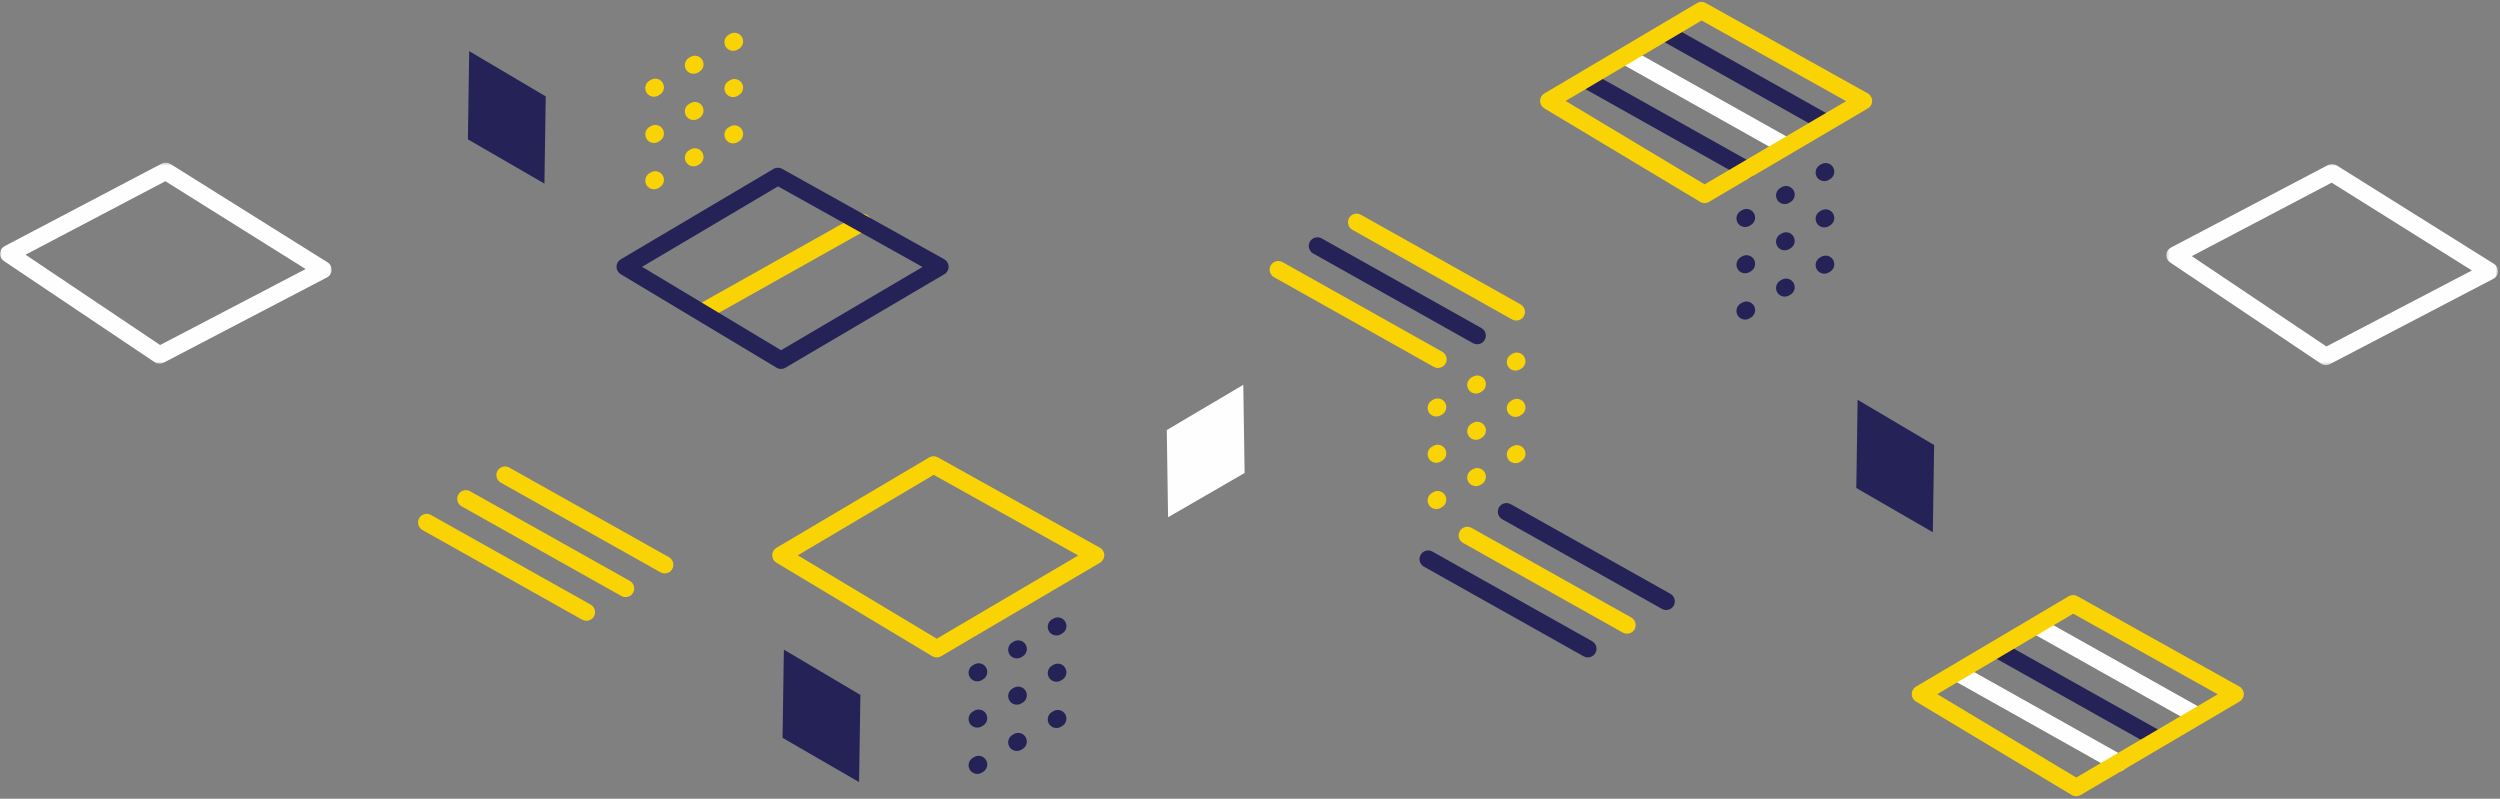 <?xml version="1.0" encoding="UTF-8"?>
<svg width="867px" height="277px" viewBox="0 0 867 277" version="1.1" xmlns="http://www.w3.org/2000/svg" xmlns:xlink="http://www.w3.org/1999/xlink">
    <rect x="0" y="0" width="867" height="277" fill="#808080" stroke="none"/>
    <!-- Generator: Sketch 46.2 (44496) - http://www.bohemiancoding.com/sketch -->
    <title>Artboard 6</title>
    <desc>Created with Sketch.</desc>
    <defs>
        <polygon id="path-1" points="0 0.391 0 70.136 115.031 70.136 115.031 0.391 1.35525272e-20 0.391"></polygon>
        <polygon id="path-3" points="115.294 70.634 115.294 0.889 0.264 0.889 0.264 70.634 115.294 70.634"></polygon>
    </defs>
    <g id="Mobile" stroke="none" stroke-width="1" fill="none" fill-rule="evenodd">
        <g id="Artboard-6">
            <g id="Page-1">
                <g id="Group-10" transform="translate(0, 56)">
                    <g id="Group-3">
                        <mask id="mask-2" fill="white">
                            <use xlink:href="#path-1"></use>
                        </mask>
                        <g id="Clip-2"></g>
                        <path d="M55.183,70.132 C54.65,70.105 54.123,69.936 53.663,69.627 L1.329,34.508 C0.452,33.919 -0.051,32.912 0.004,31.857 C0.061,30.801 0.669,29.853 1.605,29.361 L56.086,0.735 C57.031,0.239 58.168,0.281 59.074,0.848 L113.622,34.997 C114.534,35.567 115.071,36.582 115.029,37.657 C114.986,38.731 114.371,39.702 113.418,40.199 L56.723,69.795 C56.241,70.047 55.708,70.159 55.183,70.132 L55.183,70.132 Z M8.852,32.331 L55.528,63.652 L105.999,37.303 L57.351,6.848 L8.852,32.331 Z" id="Fill-1" fill="#FEFEFE" mask="url(#mask-2)"></path>
                    </g>
                    <path d="M216.948,151.075 C216.452,151.075 215.947,150.952 215.482,150.691 L160.093,119.6 C158.647,118.79 158.133,116.962 158.945,115.516 C159.756,114.071 161.585,113.558 163.03,114.369 L218.419,145.459 C219.864,146.269 220.379,148.098 219.567,149.544 C219.016,150.523 217.998,151.075 216.948,151.075" id="Fill-4" fill="#FAD305"></path>
                    <path d="M203.369,159.295 C202.871,159.295 202.368,159.171 201.903,158.91 L146.513,127.82 C145.067,127.01 144.554,125.181 145.364,123.735 C146.177,122.291 148.006,121.777 149.448,122.588 L204.84,153.679 C206.285,154.489 206.799,156.318 205.988,157.764 C205.436,158.743 204.418,159.295 203.369,159.295" id="Fill-6" fill="#FAD305"></path>
                    <path d="M230.528,142.856 C230.031,142.856 229.527,142.732 229.062,142.472 L173.673,111.381 C172.227,110.57 171.714,108.743 172.524,107.297 C173.336,105.852 175.166,105.339 176.609,106.149 L232,137.239 C233.444,138.05 233.959,139.879 233.147,141.324 C232.596,142.304 231.577,142.856 230.528,142.856" id="Fill-8" fill="#FAD305"></path>
                </g>
                <polygon id="Fill-11" fill="#242256" points="162.722 17.74 162.265 48.325 188.804 63.67 189.256 33.432"></polygon>
                <g id="Group-62" transform="translate(213, 0)">
                    <path d="M30.698,111.186 C31.195,111.186 31.699,111.062 32.164,110.802 L87.553,79.711 C88.999,78.9 89.512,77.072 88.702,75.627 C87.891,74.182 86.061,73.669 84.617,74.479 L29.227,105.569 C27.782,106.38 27.268,108.209 28.079,109.654 C28.63,110.634 29.649,111.186 30.698,111.186" id="Fill-12" fill="#FAD305"></path>
                    <path d="M57.85,127.941 C57.316,127.941 56.782,127.799 56.307,127.513 L2.262,95.087 C1.356,94.543 0.802,93.563 0.806,92.506 C0.809,91.449 1.369,90.471 2.279,89.933 L55.242,58.587 C56.16,58.044 57.298,58.028 58.231,58.549 L114.437,89.894 C115.376,90.418 115.963,91.405 115.975,92.48 C115.989,93.555 115.423,94.555 114.496,95.1 L59.371,127.527 C58.902,127.803 58.376,127.941 57.85,127.941 L57.85,127.941 Z M9.666,92.532 L57.866,121.452 L106.94,92.584 L56.814,64.629 L9.666,92.532 Z" id="Fill-14" fill="#242256"></path>
                    <path d="M13.786,33.547 C12.751,33.547 11.743,33.01 11.187,32.05 C10.356,30.616 10.846,28.78 12.279,27.951 L12.753,27.675 C14.187,26.846 16.023,27.334 16.852,28.768 C17.683,30.201 17.194,32.038 15.76,32.867 L15.287,33.142 C14.813,33.416 14.296,33.547 13.786,33.547 M27.514,25.59 C26.479,25.59 25.471,25.053 24.915,24.093 C24.084,22.66 24.574,20.825 26.007,19.994 L26.481,19.721 C27.916,18.89 29.751,19.378 30.58,20.812 C31.411,22.247 30.922,24.081 29.488,24.912 L29.015,25.186 C28.541,25.459 28.024,25.59 27.514,25.59 M41.241,17.634 C40.206,17.634 39.199,17.098 38.643,16.137 C37.812,14.704 38.301,12.868 39.735,12.037 L40.208,11.764 C41.643,10.934 43.478,11.422 44.307,12.855 C45.138,14.29 44.649,16.125 43.215,16.954 L42.742,17.23 C42.268,17.503 41.752,17.634 41.241,17.634" id="Fill-16" fill="#FAD305"></path>
                    <path d="M13.786,65.646 C12.751,65.646 11.743,65.109 11.187,64.149 C10.356,62.715 10.846,60.88 12.279,60.05 L12.753,59.776 C14.187,58.946 16.023,59.434 16.852,60.868 C17.683,62.302 17.194,64.137 15.76,64.967 L15.287,65.241 C14.813,65.515 14.296,65.646 13.786,65.646 M27.514,57.69 C26.479,57.69 25.471,57.153 24.915,56.193 C24.084,54.759 24.574,52.924 26.007,52.094 L26.481,51.82 C27.916,50.989 29.751,51.478 30.58,52.912 C31.411,54.346 30.922,56.181 29.488,57.011 L29.015,57.285 C28.541,57.559 28.024,57.69 27.514,57.69 M41.242,49.734 C40.207,49.734 39.199,49.198 38.643,48.237 C37.812,46.803 38.302,44.968 39.735,44.138 L40.209,43.864 C41.644,43.033 43.478,43.522 44.307,44.956 C45.139,46.39 44.65,48.225 43.216,49.055 L42.742,49.329 C42.269,49.604 41.752,49.734 41.242,49.734" id="Fill-18" fill="#FAD305"></path>
                    <path d="M13.786,49.591 C12.751,49.591 11.743,49.054 11.187,48.094 C10.356,46.66 10.846,44.825 12.279,43.995 L12.753,43.72 C14.187,42.89 16.023,43.379 16.852,44.813 C17.683,46.246 17.194,48.081 15.76,48.912 L15.287,49.186 C14.813,49.46 14.296,49.591 13.786,49.591 M27.514,41.635 C26.479,41.635 25.471,41.098 24.915,40.138 C24.084,38.704 24.574,36.869 26.007,36.039 L26.481,35.765 C27.916,34.934 29.751,35.423 30.58,36.857 C31.411,38.29 30.922,40.126 29.488,40.956 L29.015,41.23 C28.541,41.504 28.024,41.635 27.514,41.635 M41.241,33.679 C40.206,33.679 39.199,33.142 38.643,32.182 C37.812,30.748 38.301,28.913 39.735,28.082 L40.208,27.808 C41.643,26.978 43.478,27.467 44.307,28.9 C45.138,30.334 44.649,32.169 43.215,32.999 L42.742,33.274 C42.268,33.548 41.752,33.679 41.241,33.679" id="Fill-20" fill="#FAD305"></path>
                    <path d="M406.376,53.67 C405.879,53.67 405.375,53.546 404.91,53.285 L349.52,22.195 C348.075,21.384 347.561,19.556 348.372,18.111 C349.183,16.666 351.013,16.153 352.457,16.963 L407.847,48.053 C409.292,48.864 409.806,50.693 408.995,52.138 C408.443,53.118 407.425,53.67 406.376,53.67" id="Fill-22" fill="#FEFEFE"></path>
                    <path d="M392.797,61.889 C392.3,61.889 391.795,61.765 391.33,61.504 L335.941,30.414 C334.495,29.603 333.982,27.774 334.792,26.33 C335.604,24.885 337.433,24.371 338.876,25.182 L394.268,56.272 C395.712,57.083 396.227,58.912 395.415,60.357 C394.864,61.337 393.846,61.889 392.797,61.889" id="Fill-24" fill="#242256"></path>
                    <path d="M419.955,45.451 C419.459,45.451 418.954,45.327 418.489,45.066 L363.1,13.976 C361.654,13.165 361.141,11.336 361.951,9.892 C362.763,8.447 364.592,7.934 366.036,8.744 L421.427,39.834 C422.871,40.645 423.386,42.474 422.574,43.919 C422.023,44.899 421.005,45.451 419.955,45.451" id="Fill-26" fill="#242256"></path>
                    <path d="M378.144,70.424 C377.61,70.424 377.076,70.282 376.601,69.996 L322.556,37.57 C321.65,37.026 321.097,36.046 321.1,34.989 C321.103,33.932 321.662,32.954 322.572,32.416 L375.535,1.07 C376.453,0.527 377.591,0.511 378.524,1.032 L434.731,32.377 C435.669,32.901 436.256,33.888 436.269,34.963 C436.282,36.038 435.716,37.039 434.79,37.583 L379.665,70.01 C379.195,70.286 378.669,70.424 378.144,70.424 L378.144,70.424 Z M329.959,35.015 L378.159,63.935 L427.234,35.067 L377.108,7.112 L329.959,35.015 Z" id="Fill-28" fill="#FAD305"></path>
                    <path d="M392.205,78.734 C391.17,78.734 390.162,78.198 389.605,77.237 C388.774,75.803 389.265,73.969 390.698,73.138 L391.172,72.865 C392.605,72.034 394.441,72.523 395.27,73.957 C396.101,75.391 395.612,77.225 394.179,78.055 L393.706,78.329 C393.231,78.603 392.715,78.734 392.205,78.734 M405.933,70.778 C404.897,70.778 403.89,70.242 403.334,69.281 C402.503,67.847 402.992,66.013 404.426,65.183 L404.899,64.909 C406.335,64.079 408.17,64.567 408.999,66.001 C409.83,67.434 409.341,69.269 407.906,70.1 L407.434,70.374 C406.96,70.648 406.442,70.778 405.933,70.778 M419.659,62.822 C418.625,62.822 417.617,62.285 417.061,61.325 C416.23,59.892 416.72,58.056 418.153,57.225 L418.627,56.952 C420.061,56.123 421.896,56.611 422.726,58.044 C423.557,59.477 423.067,61.312 421.634,62.144 L421.161,62.417 C420.686,62.691 420.171,62.822 419.659,62.822" id="Fill-30" fill="#242256"></path>
                    <path d="M392.205,110.834 C391.17,110.834 390.162,110.297 389.605,109.337 C388.774,107.903 389.265,106.068 390.698,105.238 L391.172,104.964 C392.605,104.134 394.441,104.623 395.27,106.056 C396.101,107.49 395.612,109.325 394.179,110.155 L393.706,110.429 C393.231,110.704 392.715,110.834 392.205,110.834 M405.933,102.878 C404.897,102.878 403.89,102.342 403.334,101.381 C402.503,99.947 402.992,98.112 404.426,97.282 L404.899,97.008 C406.335,96.178 408.17,96.666 408.999,98.1 C409.83,99.534 409.341,101.369 407.906,102.199 L407.434,102.473 C406.96,102.748 406.442,102.878 405.933,102.878 M419.661,94.922 C418.625,94.922 417.617,94.386 417.061,93.425 C416.23,91.992 416.721,90.156 418.153,89.326 L418.628,89.052 C420.062,88.222 421.896,88.71 422.726,90.144 C423.558,91.578 423.068,93.413 421.635,94.243 L421.161,94.517 C420.687,94.792 420.171,94.922 419.661,94.922" id="Fill-32" fill="#242256"></path>
                    <path d="M392.205,94.778 C391.17,94.778 390.162,94.241 389.605,93.281 C388.774,91.847 389.265,90.012 390.698,89.182 L391.172,88.908 C392.605,88.077 394.441,88.566 395.27,90 C396.101,91.434 395.612,93.269 394.179,94.099 L393.706,94.373 C393.231,94.647 392.715,94.778 392.205,94.778 M405.933,86.822 C404.897,86.822 403.89,86.285 403.334,85.325 C402.503,83.891 402.992,82.056 404.426,81.226 L404.899,80.952 C406.335,80.121 408.17,80.61 408.999,82.044 C409.83,83.478 409.341,85.313 407.906,86.143 L407.434,86.417 C406.96,86.691 406.442,86.822 405.933,86.822 M419.659,78.866 C418.625,78.866 417.617,78.329 417.061,77.369 C416.23,75.935 416.72,74.1 418.153,73.269 L418.627,72.995 C420.061,72.165 421.896,72.654 422.726,74.087 C423.557,75.521 423.067,77.356 421.634,78.187 L421.161,78.461 C420.686,78.735 420.171,78.866 419.659,78.866" id="Fill-34" fill="#242256"></path>
                    <path d="M351.251,219.77 C350.754,219.77 350.249,219.646 349.784,219.386 L294.395,188.295 C292.949,187.485 292.436,185.657 293.246,184.211 C294.059,182.766 295.888,182.253 297.331,183.063 L352.722,214.154 C354.166,214.964 354.681,216.793 353.869,218.239 C353.318,219.218 352.3,219.77 351.251,219.77" id="Fill-36" fill="#FAD305"></path>
                    <path d="M337.671,227.99 C337.174,227.99 336.67,227.866 336.205,227.606 L280.816,196.515 C279.37,195.704 278.857,193.875 279.667,192.431 C280.479,190.986 282.307,190.472 283.751,191.283 L339.142,222.373 C340.587,223.184 341.102,225.013 340.29,226.458 C339.739,227.438 338.72,227.99 337.671,227.99" id="Fill-38" fill="#242256"></path>
                    <path d="M364.83,211.551 C364.333,211.551 363.829,211.427 363.364,211.167 L307.975,180.076 C306.529,179.265 306.016,177.437 306.826,175.992 C307.637,174.547 309.467,174.034 310.911,174.844 L366.301,205.934 C367.746,206.745 368.26,208.574 367.449,210.019 C366.898,210.999 365.879,211.551 364.83,211.551" id="Fill-40" fill="#242256"></path>
                    <path d="M299.278,119.389 C298.781,119.389 298.277,119.265 297.812,119.005 L242.422,87.914 C240.977,87.103 240.463,85.275 241.274,83.83 C242.086,82.385 243.915,81.872 245.359,82.682 L300.749,113.772 C302.194,114.583 302.708,116.412 301.897,117.857 C301.346,118.837 300.327,119.389 299.278,119.389" id="Fill-42" fill="#242256"></path>
                    <path d="M285.699,127.609 C285.202,127.609 284.697,127.484 284.233,127.225 L228.843,96.133 C227.398,95.323 226.883,93.493 227.695,92.049 C228.506,90.605 230.334,90.091 231.779,90.901 L287.17,121.992 C288.615,122.802 289.128,124.632 288.317,126.076 C287.765,127.056 286.748,127.609 285.699,127.609" id="Fill-44" fill="#FAD305"></path>
                    <path d="M312.858,111.17 C312.361,111.17 311.857,111.046 311.391,110.786 L256.002,79.695 C254.556,78.884 254.043,77.055 254.853,75.611 C255.665,74.166 257.495,73.653 258.939,74.463 L314.329,105.553 C315.774,106.364 316.288,108.193 315.476,109.638 C314.925,110.618 313.907,111.17 312.858,111.17" id="Fill-46" fill="#FAD305"></path>
                    <path d="M285.107,144.454 C284.072,144.454 283.064,143.917 282.507,142.957 C281.676,141.523 282.167,139.688 283.601,138.858 L284.074,138.583 C285.507,137.754 287.343,138.242 288.172,139.676 C289.003,141.11 288.515,142.945 287.081,143.775 L286.608,144.049 C286.133,144.323 285.617,144.454 285.107,144.454 M298.835,136.498 C297.799,136.498 296.792,135.961 296.236,135.001 C295.406,133.567 295.895,131.732 297.328,130.902 L297.801,130.628 C299.237,129.798 301.072,130.286 301.901,131.72 C302.732,133.154 302.243,134.989 300.809,135.819 L300.336,136.093 C299.862,136.367 299.344,136.498 298.835,136.498 M312.562,128.542 C311.527,128.542 310.52,128.005 309.963,127.045 C309.132,125.611 309.622,123.776 311.055,122.945 L311.529,122.671 C312.963,121.841 314.798,122.33 315.628,123.763 C316.459,125.197 315.969,127.032 314.536,127.863 L314.063,128.137 C313.588,128.411 313.073,128.542 312.562,128.542" id="Fill-48" fill="#FAD305"></path>
                    <path d="M285.107,176.553 C284.072,176.553 283.064,176.016 282.507,175.056 C281.676,173.622 282.167,171.786 283.601,170.957 L284.074,170.683 C285.507,169.853 287.343,170.342 288.172,171.775 C289.003,173.209 288.515,175.044 287.081,175.874 L286.608,176.148 C286.133,176.422 285.617,176.553 285.107,176.553 M298.835,168.597 C297.799,168.597 296.792,168.06 296.236,167.1 C295.406,165.666 295.895,163.831 297.328,163.001 L297.801,162.727 C299.237,161.896 301.072,162.385 301.901,163.819 C302.732,165.253 302.243,167.088 300.809,167.918 L300.336,168.192 C299.862,168.467 299.344,168.597 298.835,168.597 M312.563,160.641 C311.528,160.641 310.52,160.105 309.963,159.144 C309.132,157.71 309.623,155.875 311.055,155.045 L311.53,154.771 C312.964,153.94 314.798,154.429 315.628,155.863 C316.46,157.297 315.97,159.132 314.537,159.962 L314.063,160.236 C313.589,160.511 313.073,160.641 312.563,160.641" id="Fill-50" fill="#FAD305"></path>
                    <path d="M285.107,160.498 C284.072,160.498 283.064,159.961 282.507,159.001 C281.676,157.567 282.167,155.732 283.601,154.902 L284.074,154.628 C285.507,153.797 287.343,154.286 288.172,155.721 C289.003,157.154 288.515,158.989 287.081,159.819 L286.608,160.094 C286.133,160.367 285.617,160.498 285.107,160.498 M298.835,152.542 C297.799,152.542 296.792,152.005 296.236,151.045 C295.406,149.611 295.895,147.776 297.328,146.946 L297.801,146.672 C299.237,145.841 301.072,146.33 301.901,147.764 C302.732,149.198 302.243,151.033 300.809,151.863 L300.336,152.138 C299.862,152.411 299.344,152.542 298.835,152.542 M312.562,144.586 C311.527,144.586 310.52,144.049 309.963,143.089 C309.132,141.655 309.622,139.82 311.055,138.99 L311.529,138.715 C312.963,137.885 314.798,138.374 315.628,139.807 C316.459,141.241 315.969,143.076 314.536,143.907 L314.063,144.181 C313.588,144.455 313.073,144.586 312.562,144.586" id="Fill-52" fill="#FAD305"></path>
                    <path d="M535.261,259.382 C534.764,259.382 534.259,259.257 533.794,258.998 L478.405,227.906 C476.959,227.095 476.446,225.268 477.256,223.822 C478.069,222.377 479.898,221.864 481.341,222.674 L536.732,253.766 C538.176,254.576 538.691,256.404 537.879,257.851 C537.328,258.829 536.31,259.382 535.261,259.382" id="Fill-54" fill="#242256"></path>
                    <path d="M521.681,267.601 C521.184,267.601 520.68,267.477 520.215,267.217 L464.826,236.126 C463.38,235.315 462.867,233.487 463.677,232.042 C464.489,230.597 466.318,230.083 467.761,230.894 L523.153,261.984 C524.597,262.795 525.112,264.624 524.3,266.069 C523.749,267.049 522.73,267.601 521.681,267.601" id="Fill-56" fill="#FEFEFE"></path>
                    <path d="M548.84,251.163 C548.343,251.163 547.839,251.039 547.374,250.778 L491.985,219.688 C490.539,218.877 490.026,217.049 490.836,215.604 C491.647,214.159 493.476,213.646 494.921,214.456 L550.311,245.546 C551.756,246.357 552.27,248.186 551.459,249.632 C550.908,250.611 549.889,251.163 548.84,251.163" id="Fill-58" fill="#FEFEFE"></path>
                    <path d="M507.029,276.136 C506.495,276.136 505.961,275.994 505.486,275.708 L451.44,243.282 C450.535,242.739 449.981,241.758 449.985,240.701 C449.988,239.645 450.547,238.667 451.457,238.128 L504.42,206.782 C505.338,206.24 506.476,206.223 507.41,206.744 L563.616,238.089 C564.554,238.614 565.141,239.601 565.154,240.675 C565.167,241.75 564.601,242.751 563.675,243.295 L508.55,275.722 C508.08,275.998 507.554,276.136 507.029,276.136 L507.029,276.136 Z M458.844,240.728 L507.044,269.648 L556.119,240.78 L505.993,212.824 L458.844,240.728 Z" id="Fill-60" fill="#FAD305"></path>
                </g>
                <polygon id="Fill-63" fill="#242256" points="644.225 138.653 643.768 169.238 670.307 184.583 670.759 154.345"></polygon>
                <polygon id="Fill-64" fill="#FEFEFE" points="431.172 133.45 431.629 164.035 405.09 179.38 404.638 149.142"></polygon>
                <polygon id="Fill-65" fill="#242256" points="271.848 225.299 271.391 255.884 297.93 271.229 298.381 240.991"></polygon>
                <g id="Group-77" transform="translate(267, 56)">
                    <path d="M57.848,171.99 C57.314,171.99 56.78,171.848 56.305,171.562 L2.26,139.136 C1.354,138.593 0.801,137.612 0.804,136.555 C0.807,135.498 1.367,134.521 2.276,133.982 L55.24,102.636 C56.158,102.094 57.296,102.077 58.229,102.598 L114.435,133.943 C115.374,134.468 115.961,135.454 115.973,136.529 C115.986,137.604 115.421,138.605 114.494,139.149 L59.369,171.576 C58.9,171.852 58.374,171.99 57.848,171.99 L57.848,171.99 Z M9.664,136.581 L57.864,165.501 L106.938,136.634 L56.812,108.678 L9.664,136.581 Z" id="Fill-66" fill="#FAD305"></path>
                    <path d="M71.909,180.3 C70.874,180.3 69.868,179.763 69.311,178.803 C68.481,177.368 68.969,175.533 70.403,174.703 L70.876,174.43 C72.311,173.6 74.147,174.089 74.975,175.522 C75.806,176.955 75.317,178.79 73.883,179.62 L73.41,179.895 C72.936,180.168 72.419,180.3 71.909,180.3 M85.638,172.344 C84.603,172.344 83.594,171.808 83.038,170.847 C82.209,169.412 82.698,167.577 84.132,166.747 L84.605,166.474 C86.04,165.644 87.874,166.132 88.704,167.566 C89.534,168.999 89.046,170.834 87.612,171.664 L87.138,171.939 C86.665,172.214 86.147,172.344 85.638,172.344 M99.365,164.388 C98.329,164.388 97.323,163.851 96.766,162.891 C95.936,161.456 96.424,159.621 97.859,158.79 L98.332,158.517 C99.766,157.687 101.602,158.176 102.431,159.609 C103.261,161.042 102.772,162.877 101.338,163.708 L100.865,163.983 C100.392,164.257 99.876,164.388 99.365,164.388" id="Fill-68" fill="#242256"></path>
                    <path d="M71.909,212.399 C70.874,212.399 69.868,211.862 69.311,210.902 C68.481,209.468 68.969,207.633 70.403,206.803 L70.876,206.529 C72.311,205.7 74.147,206.188 74.975,207.622 C75.806,209.055 75.317,210.89 73.883,211.72 L73.41,211.995 C72.936,212.268 72.419,212.399 71.909,212.399 M85.638,204.443 C84.603,204.443 83.594,203.908 83.038,202.947 C82.209,201.512 82.698,199.677 84.132,198.847 L84.605,198.574 C86.04,197.744 87.874,198.231 88.704,199.666 C89.534,201.099 89.046,202.934 87.612,203.764 L87.138,204.039 C86.665,204.313 86.147,204.443 85.638,204.443 M99.365,196.487 C98.331,196.487 97.323,195.952 96.766,194.991 C95.936,193.556 96.425,191.721 97.859,190.891 L98.332,190.618 C99.767,189.787 101.602,190.275 102.431,191.71 C103.263,193.143 102.773,194.978 101.34,195.808 L100.867,196.083 C100.392,196.357 99.876,196.487 99.365,196.487" id="Fill-70" fill="#242256"></path>
                    <path d="M71.909,196.344 C70.874,196.344 69.868,195.807 69.311,194.847 C68.481,193.412 68.969,191.577 70.403,190.748 L70.876,190.474 C72.311,189.643 74.147,190.132 74.975,191.566 C75.806,192.999 75.317,194.835 73.883,195.665 L73.41,195.939 C72.936,196.213 72.419,196.344 71.909,196.344 M85.638,188.388 C84.603,188.388 83.594,187.851 83.038,186.891 C82.209,185.457 82.698,183.622 84.132,182.792 L84.605,182.518 C86.04,181.687 87.874,182.176 88.704,183.61 C89.534,185.044 89.046,186.879 87.612,187.709 L87.138,187.983 C86.665,188.257 86.147,188.388 85.638,188.388 M99.365,180.432 C98.329,180.432 97.323,179.895 96.766,178.935 C95.936,177.501 96.424,175.666 97.859,174.835 L98.332,174.561 C99.766,173.731 101.602,174.22 102.431,175.653 C103.261,177.087 102.772,178.922 101.338,179.753 L100.865,180.027 C100.392,180.301 99.876,180.432 99.365,180.432" id="Fill-72" fill="#242256"></path>
                    <g id="Group-76" transform="translate(484, 0)">
                        <mask id="mask-4" fill="white">
                            <use xlink:href="#path-3"></use>
                        </mask>
                        <g id="Clip-75"></g>
                        <path d="M55.447,70.63 C54.914,70.603 54.387,70.434 53.927,70.126 L1.593,35.007 C0.716,34.417 0.213,33.41 0.268,32.355 C0.325,31.299 0.933,30.352 1.87,29.86 L56.35,1.234 C57.295,0.738 58.432,0.779 59.338,1.347 L113.886,35.495 C114.798,36.066 115.335,37.081 115.293,38.156 C115.25,39.23 114.635,40.2 113.682,40.697 L56.987,70.293 C56.505,70.546 55.972,70.657 55.447,70.63 L55.447,70.63 Z M9.116,32.83 L55.792,64.15 L106.263,37.801 L57.615,7.346 L9.116,32.83 Z" id="Fill-74" fill="#FEFEFE" mask="url(#mask-4)"></path>
                    </g>
                </g>
            </g>
        </g>
    </g>
</svg>